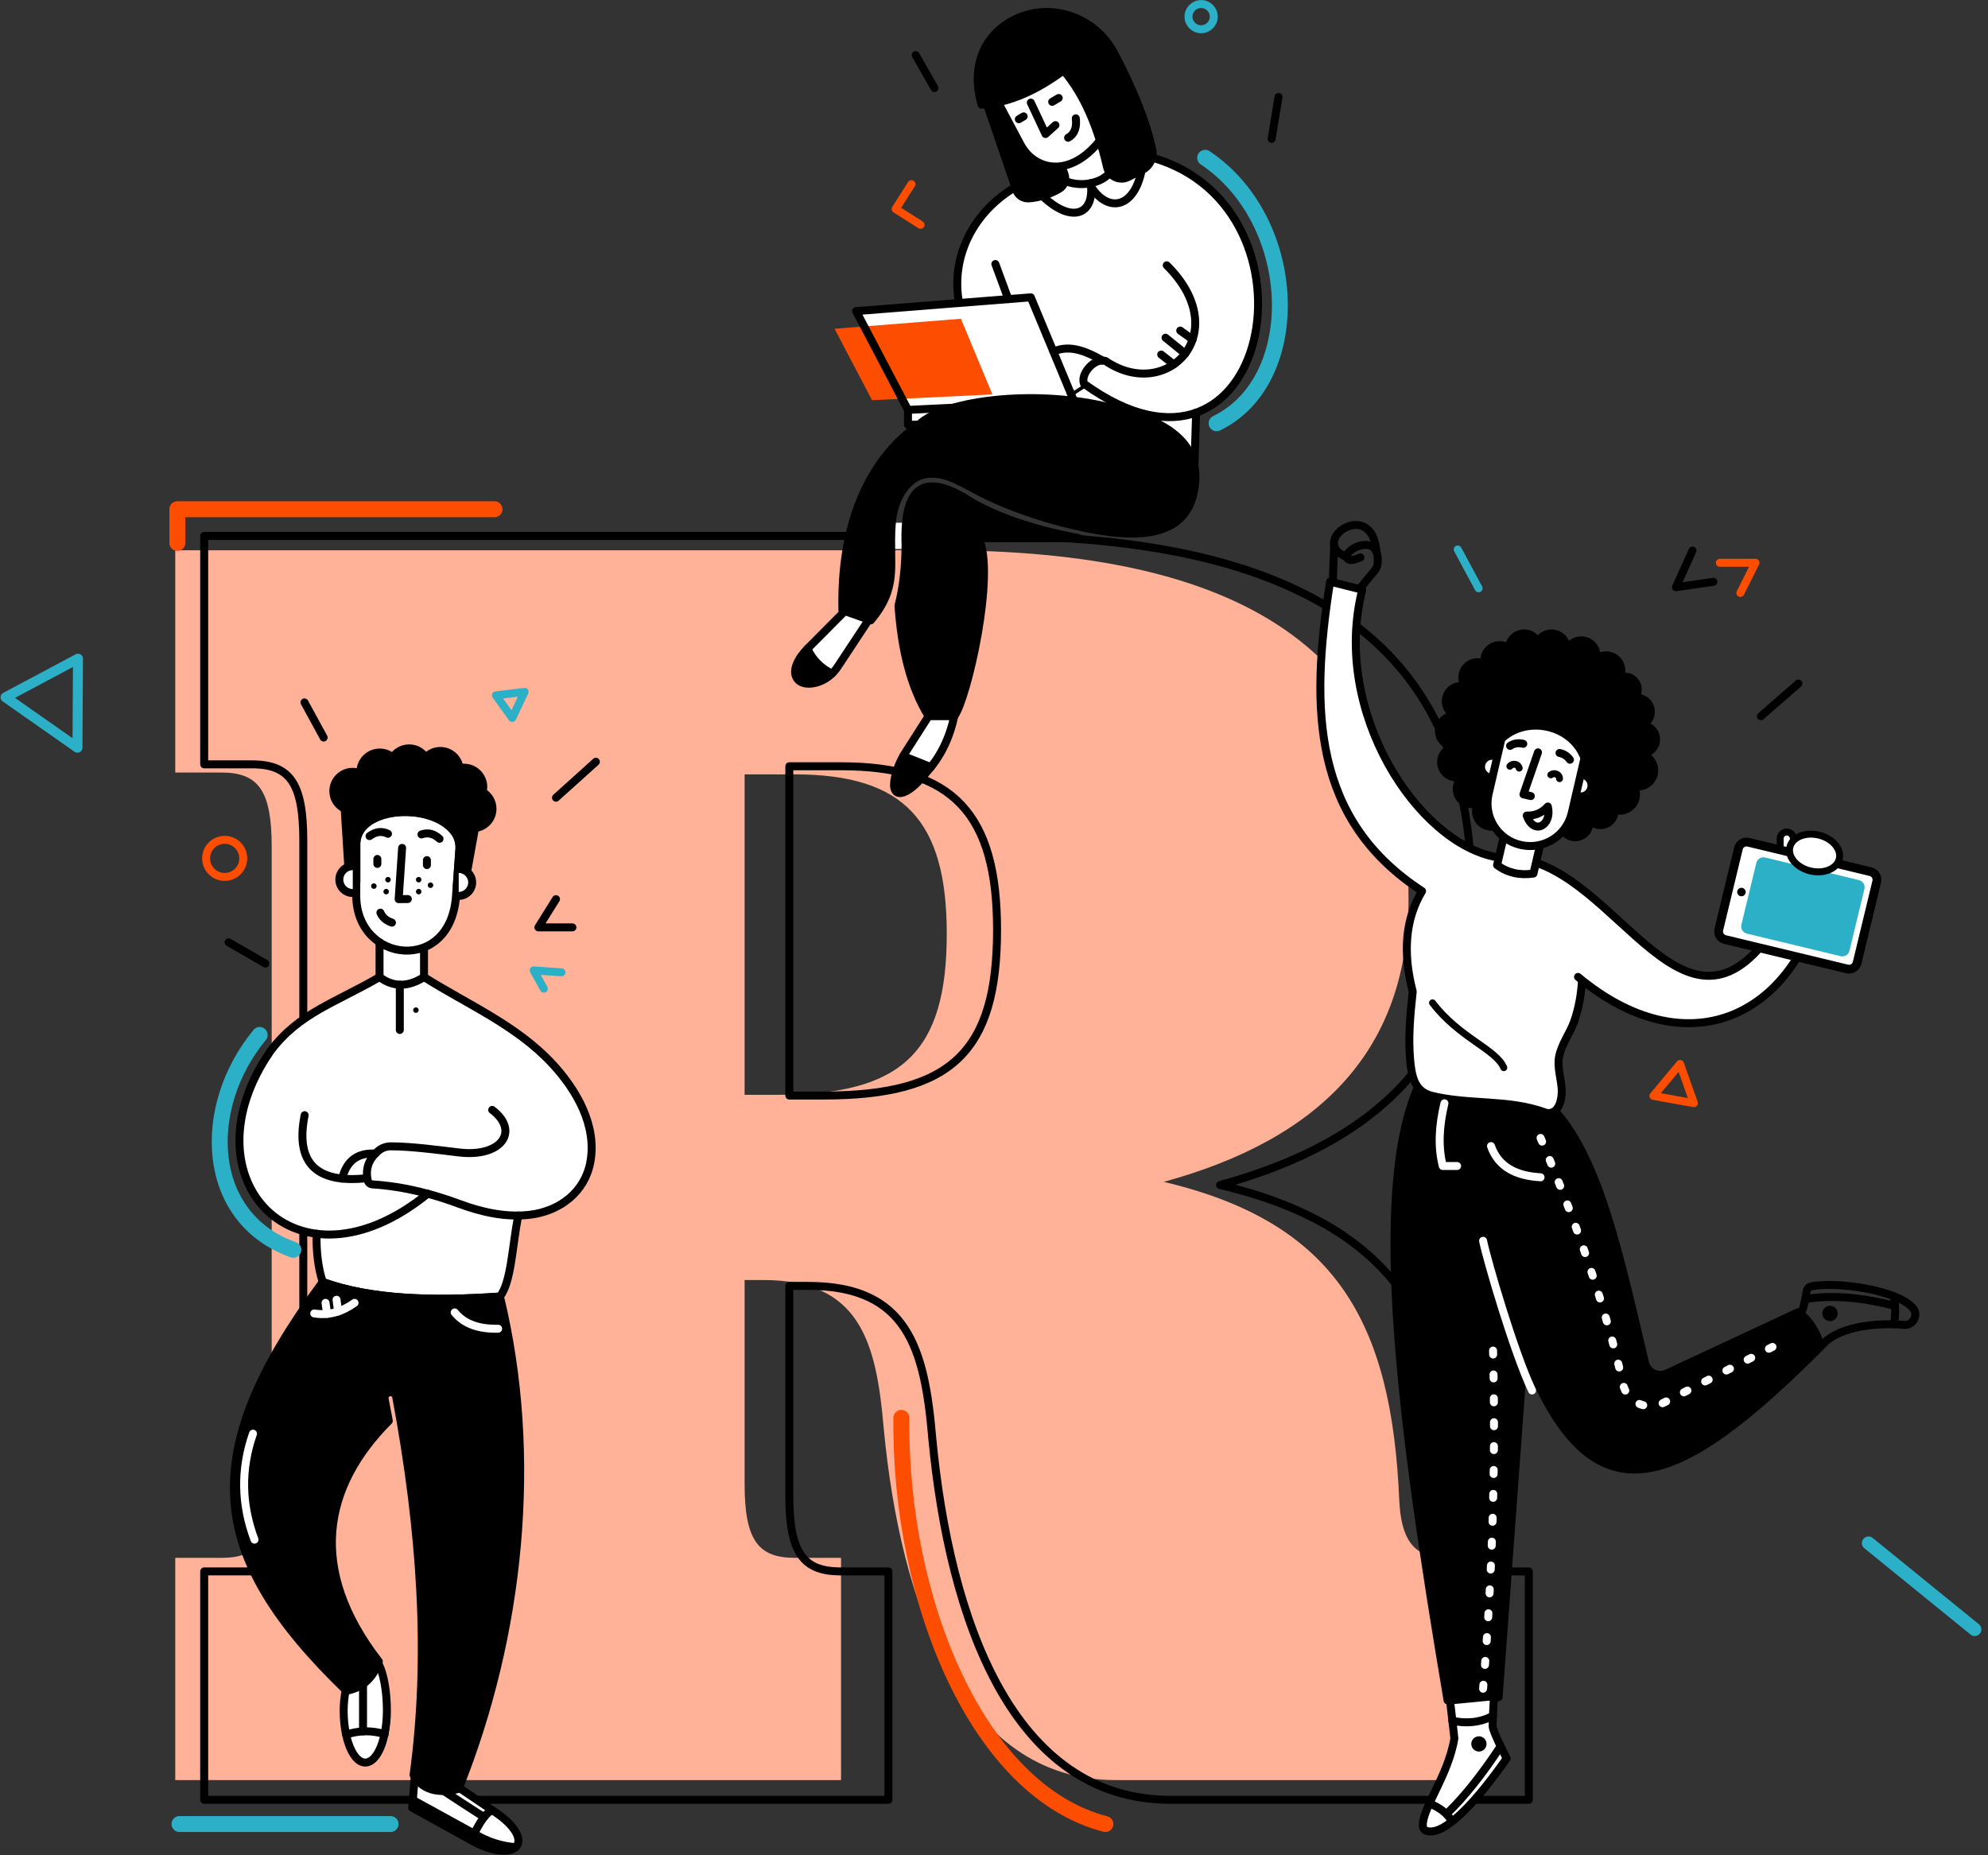 <?xml version="1.0" encoding="UTF-8"?>
<svg width="599px" height="559px" viewBox="0 0 599 559" version="1.1" xmlns="http://www.w3.org/2000/svg" xmlns:xlink="http://www.w3.org/1999/xlink">
    <rect x="0" y="0" width="599" height="559" fill="#333333" stroke="none"/>
    <!-- Generator: Sketch 63.1 (92452) - https://sketch.com -->
    <title>Illustration/welcome</title>
    <desc>Created with Sketch.</desc>
    <defs>
        <path d="M597,520 L563,482" id="path-1"></path>
        <path d="M563,464 L595,490" id="path-3"></path>
        <polygon id="path-5" points="8.014 225 28 207.646 2 201"></polygon>
        <path d="M324.142,34.655 C324.431,37.01 324.03,39.282 321.829,40.511" id="path-7"></path>
    </defs>
    <g id="Landing-Page_02" stroke="none" stroke-width="1" fill="none" fill-rule="evenodd">
        <g id="SP1_LandingPage_web" transform="translate(-679, -96)">
            <g id="Illustration/WelcometoReDI" transform="translate(678, 96)">
                <g id="Illustration/welcome" transform="translate(1, 1)">
                    <g id="Group-180">
                        <path d="M309.214,53.646 C301.982,58.636 297.11,63.005 294.596,66.753 C290.826,72.375 287.774,78.335 288.105,83.848 C288.325,87.523 287.816,89.853 286.576,90.838 L257.957,92.755 L273.617,122.519 L275.235,129.652 L334.697,129.652 L359.342,137.492 L360.401,123.36 C368.364,119.028 373.467,114.179 375.71,108.814 C379.075,100.766 380.341,91.12 379.075,83.848 C377.809,76.575 369.519,59.883 365.714,56.765 C361.909,53.646 350.003,46.547 347.311,46.547 C345.517,46.547 340.217,35.393 331.41,13.084 L308.434,16.9 L299.91,23.609 L309.214,53.646 Z" id="Path-3" fill="#FFFFFF"></path>
                        <path d="M224.355,328.909 L234.414,328.909 C271.853,328.909 285.264,316.072 285.264,280.353 C285.264,246.307 272.412,232.354 239.443,232.354 L224.355,232.354 L224.355,328.909 Z M350.643,355.14 C402.61,367.419 419.374,397.557 421.609,451.137 C422.168,462.299 425.521,468.439 435.579,468.439 L441.167,468.439 L441.167,535.413 L336.114,535.413 C289.734,535.413 271.294,482.391 266.265,429.37 C264.03,403.139 259.001,384.721 229.944,384.721 L224.355,384.721 L224.355,446.114 C224.355,462.857 228.267,468.439 239.443,468.439 L253.413,468.439 L253.413,535.413 L52.806,535.413 L52.806,468.439 L66.777,468.439 C77.952,468.439 81.864,462.857 81.864,446.114 L81.864,254.122 C81.864,237.378 77.952,231.796 66.777,231.796 L52.806,231.796 L52.806,164.822 L283.029,164.822 C372.436,164.822 424.403,193.845 424.403,269.748 C424.403,315.514 397.581,342.304 350.643,355.14 L350.643,355.14 Z" id="Fill-1" fill="#FFB298"></path>
                        <path d="M237.826,329.132 L248.164,329.132 C286.639,329.132 300.422,315.939 300.422,279.229 C300.422,244.24 287.214,229.901 253.331,229.901 L237.826,229.901 L237.826,329.132 Z M367.613,356.09 C421.02,368.709 438.249,399.682 440.546,454.746 C441.12,466.218 444.566,472.528 454.903,472.528 L460.646,472.528 L460.646,541.357 L352.682,541.357 C305.016,541.357 286.065,486.867 280.897,432.376 C278.6,405.418 273.431,386.49 243.569,386.49 L237.826,386.49 L237.826,449.584 C237.826,466.792 241.846,472.528 253.331,472.528 L267.688,472.528 L267.688,541.357 L61.523,541.357 L61.523,472.528 L75.88,472.528 C87.365,472.528 91.385,466.792 91.385,449.584 L91.385,252.271 C91.385,235.064 87.365,229.327 75.88,229.327 L61.523,229.327 L61.523,160.497 L298.126,160.497 C390.01,160.497 443.417,190.323 443.417,268.331 C443.417,315.365 415.852,342.898 367.613,356.09 Z" id="Stroke-3" stroke="#000000" stroke-width="2.4" stroke-linecap="round" stroke-linejoin="round"></path>
                        <mask id="mask-2" fill="white">
                            <use xlink:href="#path-1"></use>
                        </mask>
                        <!-- <use id="Stroke-50" stroke="#DAF0F4" stroke-width="4" stroke-linecap="round" stroke-linejoin="round" xlink:href="#path-1"></use> -->
                        <mask id="mask-4" fill="white">
                            <use xlink:href="#path-3"></use>
                        </mask>
                        <use id="Stroke-66" stroke="#2CB0C7" stroke-width="4" stroke-linecap="round" stroke-linejoin="round" xlink:href="#path-3"></use>
                        <mask id="mask-6" fill="white">
                            <use xlink:href="#path-5"></use>
                        </mask>
                        <use id="Stroke-46-Copy" stroke="#2CB0C7" stroke-width="3" stroke-linecap="round" stroke-linejoin="round" transform="translate(15, 213) rotate(76) translate(-15, -213) " xlink:href="#path-5"></use>
                        <polygon id="Fill-5" fill="#FFFFFF" points="267.017 164.434 274.935 164.434 274.935 156.526 267.017 156.526"></polygon>
                        <path d="M311.618,47.489 C309.845,46.3 308.45,44.629 307.447,42.746 L300.723,30.106 L297.464,30.65 L306.217,56.284 C306.775,57.918 308.387,58.931 310.11,58.779 C313.179,58.51 316.173,57.601 319.079,55.95 C320.673,55.044 321.374,53.113 320.722,51.4 L319.935,49.328 C316.992,49.802 314.135,49.175 311.618,47.489" id="Fill-7" fill="#000000"></path>
                        <path d="M311.618,47.489 C309.845,46.3 308.45,44.629 307.447,42.746 L300.723,30.106 L297.464,30.65 L306.217,56.284 C306.775,57.918 308.387,58.931 310.11,58.779 C313.179,58.51 316.173,57.601 319.079,55.95 C320.673,55.044 321.374,53.113 320.722,51.4 L319.935,49.328 C316.992,49.802 314.135,49.175 311.618,47.489 Z" id="Stroke-8" stroke="#000000" stroke-width="2.4" stroke-linecap="round" stroke-linejoin="round"></path>
                        <polygon id="Fill-9" fill="#FD4D00" points="262.758 119.598 251.454 98.065 289.533 95.057 299.015 117.852"></polygon>
                        <path d="M279.784,214.812 L272.838,225.686 C271.331,228.044 270.214,230.639 269.631,233.374 C268.21,240.043 273.072,239.456 279.093,231.795 C283.513,226.96 286.148,221.209 287.528,214.812" id="Fill-10" fill="#FFFFFF"></path>
                        <path d="M279.784,214.812 L272.838,225.686 C271.331,228.044 270.214,230.639 269.631,233.374 C268.21,240.043 273.072,239.456 279.093,231.795 C283.513,226.96 286.148,221.209 287.528,214.812" id="Stroke-11" stroke="#000000" stroke-width="2.4" stroke-linecap="round" stroke-linejoin="round"></path>
                        <path d="M272.14,226.848 C272.742,227.016 280.49,230.159 280.49,230.159" id="Stroke-13" stroke="#000000" stroke-width="2.4" stroke-linecap="round" stroke-linejoin="round"></path>
                        <path d="M269.631,233.374 C268.21,240.042 273.072,239.455 279.093,231.793 C279.581,231.26 280.043,230.713 280.488,230.158 C280.44,230.138 272.758,227.022 272.142,226.848 C270.988,228.887 270.12,231.08 269.631,233.374" id="Fill-14" fill="#000000"></path>
                        <path d="M254.558,183.153 L243.298,194.478 C236.568,201.463 239.867,206.34 245.932,204.721 C248.605,204.008 250.874,202.239 252.397,199.932 L261.783,185.716" id="Fill-15" fill="#FFFFFF"></path>
                        <path d="M254.558,183.153 L243.298,194.478 C236.568,201.463 239.867,206.34 245.932,204.721 C248.605,204.008 250.874,202.239 252.397,199.932 L261.783,185.716" id="Stroke-16" stroke="#000000" stroke-width="2.4" stroke-linecap="round" stroke-linejoin="round"></path>
                        <path d="M243.297,194.477 C244.797,197.791 247.257,200.298 250.676,202.001" id="Stroke-18" stroke="#000000" stroke-width="2.4" stroke-linecap="round" stroke-linejoin="round"></path>
                        <path d="M243.297,194.477 C236.567,201.463 239.867,206.34 245.932,204.721 C247.73,204.241 249.339,203.275 250.669,201.997 C247.253,200.295 244.796,197.788 243.297,194.477" id="Fill-19" fill="#000000"></path>
                        <path d="M365.714,4.018 C365.714,6.117 364.011,7.818 361.909,7.818 C359.808,7.818 358.104,6.117 358.104,4.018 C358.104,1.918 359.808,0.217 361.909,0.217 C364.011,0.217 365.714,1.918 365.714,4.018 Z" id="Stroke-20" stroke="#2CB0C7" stroke-width="2.4" stroke-linecap="round" stroke-linejoin="round"></path>
                        <path d="M300.723,29.834 L307.447,42.473 C308.45,44.357 309.845,46.028 311.618,47.216 C317.444,51.12 325.09,49.36 331.41,41.357" id="Stroke-21" stroke="#000000" stroke-width="2.4" stroke-linecap="round" stroke-linejoin="round"></path>
                        <path d="M320.451,20.221 C326.825,27.688 330.888,37.726 333.551,49.323 C334.208,52.185 337.373,53.675 339.986,52.33 L344.481,50.017 C346.463,48.998 347.674,46.388 347.214,44.21 C345.294,35.129 341.118,25.279 335.704,15.005 C330.015,4.208 316.783,-0.536 305.807,4.82 C297.598,8.826 292.091,17.707 295.75,30.539 C304.176,29.969 312.389,26.206 320.451,20.221" id="Fill-22" fill="#000000"></path>
                        <path d="M320.451,20.221 C326.825,27.688 330.888,37.726 333.551,49.323 C334.208,52.185 337.373,53.675 339.986,52.33 L344.481,50.017 C346.463,48.998 347.674,46.388 347.214,44.21 C345.294,35.129 341.118,25.279 335.704,15.005 C330.015,4.208 316.783,-0.536 305.807,4.82 C297.598,8.826 292.091,17.707 295.75,30.539 C304.176,29.969 312.389,26.206 320.451,20.221 Z" id="Stroke-23" stroke="#000000" stroke-width="2.4" stroke-linecap="round" stroke-linejoin="round"></path>
                        <line x1="317.025" y1="29.696" x2="318.997" y2="28.521" id="Stroke-24" stroke="#000000" stroke-width="2.4" stroke-linecap="round" stroke-linejoin="round"></line>
                        <line x1="306.983" y1="34.931" x2="308.434" y2="34.067" id="Stroke-25" stroke="#000000" stroke-width="2.4" stroke-linecap="round" stroke-linejoin="round"></line>
                        <mask id="mask-8" fill="white">
                            <use xlink:href="#path-7"></use>
                        </mask>
                        <use id="Stroke-26" stroke="#000000" stroke-width="2.4" stroke-linecap="round" stroke-linejoin="round" xlink:href="#path-7"></use>
                        <polyline id="Stroke-27" stroke="#000000" stroke-width="2.4" stroke-linecap="round" stroke-linejoin="round" points="310.59 29.918 315.028 39.392 318.012 36.71"></polyline>
                        <path d="M320.876,53.503 C325.55,55.49 331.928,54.388 334.697,50.713" id="Stroke-28" stroke="#000000" stroke-width="2.4" stroke-linecap="round" stroke-linejoin="round"></path>
                        <path d="M328.648,54.2 C330.1,64.878 320.965,67.398 310.109,53.646" id="Stroke-29" stroke="#000000" stroke-width="2.4" stroke-linecap="round" stroke-linejoin="round"></path>
                        <path d="M328.648,55.133 C334.854,64.99 345.138,60.75 344.6,41.831" id="Stroke-30" stroke="#000000" stroke-width="2.4" stroke-linecap="round" stroke-linejoin="round"></path>
                        <path d="M347.311,46.547 C400.396,61.792 382.461,155.042 326.621,114.642 C325.476,111.72 329.675,106.765 333.109,107.782 C351.496,120.331 372.158,99.397 351.552,78.943" id="Stroke-31" stroke="#000000" stroke-width="2.4" stroke-linecap="round" stroke-linejoin="round"></path>
                        <path d="M305.912,55.388 C293.778,62.554 286.682,75.513 288.811,89.361" id="Stroke-32" stroke="#000000" stroke-width="2.4" stroke-linecap="round" stroke-linejoin="round"></path>
                        <polygon id="Stroke-33" stroke="#000000" stroke-width="2.4" stroke-linecap="round" stroke-linejoin="round" points="273.581 122.519 257.957 92.755 310.589 88.598 323.696 120.105"></polygon>
                        <path d="M299.91,78.562 C301.428,82.674 302.857,86.547 303.812,89.134" id="Stroke-34" stroke="#000000" stroke-width="2.4" stroke-linecap="round" stroke-linejoin="round"></path>
                        <path d="M332.22,107.65 C326.429,104.345 321.991,102.979 317.385,104.934" id="Stroke-35" stroke="#000000" stroke-width="2.4" stroke-linecap="round" stroke-linejoin="round"></path>
                        <path d="M322.539,117.324 C322.541,117.328 326.621,114.642 326.621,114.642" id="Stroke-36" stroke="#000000" stroke-width="2.4" stroke-linecap="round" stroke-linejoin="round"></path>
                        <line x1="351.183" y1="100.766" x2="357.09" y2="105.558" id="Stroke-37" stroke="#000000" stroke-width="2.4" stroke-linecap="round" stroke-linejoin="round"></line>
                        <line x1="355.614" y1="98.618" x2="359.342" y2="101.291" id="Stroke-38" stroke="#000000" stroke-width="2.4" stroke-linecap="round" stroke-linejoin="round"></line>
                        <line x1="349.88" y1="105.841" x2="353.668" y2="108.814" id="Stroke-39" stroke="#000000" stroke-width="2.4" stroke-linecap="round" stroke-linejoin="round"></line>
                        <path d="M288.005,143.538 C287.821,143.453 287.637,143.37 287.452,143.287 C283.922,141.716 279.659,140.984 276.103,142.891 C273.672,144.195 271.898,146.498 270.715,148.941 C269.36,151.737 268.847,154.516 268.651,157.502 C267.865,169.558 270.859,175.773 262.383,185.929 L253.824,182.892 C253.228,157.118 261.721,137.488 276.889,126.942 C284.011,120.042 308.818,116.562 330.47,120.872 C349.304,124.621 363.181,131.255 359.645,147.56 C356.386,162.581 338.935,161.349 320.339,156.556 C312.571,154.553 304.948,151.92 297.687,148.501 C294.41,146.959 291.293,145.057 288.005,143.538" id="Fill-40" fill="#000000"></path>
                        <path d="M288.005,143.538 C287.821,143.453 287.637,143.37 287.452,143.287 C283.922,141.716 279.659,140.984 276.103,142.891 C273.672,144.195 271.898,146.498 270.715,148.941 C269.36,151.737 268.847,154.516 268.651,157.502 C267.865,169.558 270.859,175.773 262.383,185.929 L253.824,182.892 C253.228,157.118 261.721,137.488 276.889,126.942 C284.011,120.042 308.818,116.562 330.47,120.872 C349.304,124.621 363.181,131.255 359.645,147.56 C356.386,162.581 338.935,161.349 320.339,156.556 C312.571,154.553 304.948,151.92 297.687,148.501 C294.41,146.959 291.293,145.057 288.005,143.538 Z" id="Stroke-41" stroke="#000000" stroke-width="2.4" stroke-linecap="round" stroke-linejoin="round"></path>
                        <path d="M287.528,214.812 C291.501,209.52 300.06,171.56 294.864,161.179 L325.127,161.179 C313.156,158.93 302.215,155.626 293.03,150.493 C280.646,142.401 272.106,142.71 272.855,163.316 C272.799,169.763 272.172,175.885 270.715,181.534 C271.62,194.543 274.308,205.939 279.784,214.812 L287.528,214.812 Z" id="Fill-42" fill="#000000"></path>
                        <path d="M287.528,214.812 C291.501,209.52 300.06,171.56 294.864,161.179 L325.127,161.179 C313.156,158.93 302.215,155.626 293.03,150.493 C280.646,142.401 272.106,142.71 272.855,163.316 C272.799,169.763 272.172,175.885 270.715,181.534 C271.62,194.543 274.308,205.939 279.784,214.812 L287.528,214.812 Z" id="Stroke-43" stroke="#000000" stroke-width="2.4" stroke-linecap="round" stroke-linejoin="round"></path>
                        <polyline id="Stroke-44" stroke="#000000" stroke-width="2.4" stroke-linecap="round" stroke-linejoin="round" points="273.581 122.519 273.581 126.982 276.889 126.982"></polyline>
                        <line x1="360.401" y1="123.36" x2="359.816" y2="142.112" id="Stroke-45" stroke="#000000" stroke-width="2.4" stroke-linecap="round" stroke-linejoin="round"></line>
                        <line x1="275.907" y1="15.602" x2="281.575" y2="25.543" id="Stroke-46" stroke="#000000" stroke-width="2.4" stroke-linecap="round" stroke-linejoin="round"></line>
                        <line x1="385.226" y1="28.199" x2="383.153" y2="40.848" id="Stroke-47" stroke="#000000" stroke-width="2.4" stroke-linecap="round" stroke-linejoin="round"></line>
                        <polyline id="Stroke-50" stroke="#FD4D00" stroke-width="2.4" stroke-linecap="round" stroke-linejoin="round" points="277.374 66.753 269.86 61.984 274.634 54.479"></polyline>
                        <path d="M363.127,46.547 C391.718,65.657 393.295,113.572 366.571,126.548" id="Stroke-51" stroke="#2CB0C7" stroke-width="4.8" stroke-linecap="round" stroke-linejoin="round"></path>
                        <path d="M156.248,365.287 C154.386,375.093 154.138,385.335 150.752,389.694 C130.531,391.099 111.926,390.588 97.347,385.305 C95.892,380.871 95.396,375.972 95.499,370.784 L95.529,370.781 C74.008,368.071 63.285,342.19 81.6,315.74 C90.204,304.219 101.145,301.206 114.468,293.431 L114.468,282.96 L114.474,282.96 C110.414,280.269 107.456,275.479 107.456,268.911 L107.456,253.074 C107.93,241.909 130.53,240.538 137.172,249.94 C138.194,251.386 138.639,253.161 138.513,254.926 L137.516,268.911 C136.93,277.791 132.558,282.879 127.322,284.696 L127.872,284.77 L128.481,293.431 C141.666,301.747 155.69,307.92 166.477,319.516 C173.756,327.341 180.066,338.139 177.976,349.246 C176.28,358.265 168.774,363.919 159.927,365.037 L156.248,365.287 Z" id="Fill-52" fill="#FFFFFF"></path>
                        <path d="M95.389,370.784 C95.286,375.972 95.782,380.871 97.237,385.306 C111.815,390.588 130.421,391.099 150.642,389.694 C154.028,385.335 154.276,375.093 156.138,365.287" id="Stroke-53" stroke="#000000" stroke-width="2.4" stroke-linecap="round" stroke-linejoin="round"></path>
                        <path d="M116.572,514.508 C116.572,517.043 116.321,519.438 115.874,521.555 C114.801,526.645 112.6,530.134 110.061,530.134 C107.478,530.134 105.246,526.525 104.193,521.294 C103.78,519.242 103.549,516.94 103.549,514.508 C103.549,505.877 107.26,497.703 110.856,497.703 C114.453,497.703 116.572,505.877 116.572,514.508" id="Fill-54" fill="#FFFFFF"></path>
                        <path d="M116.572,514.508 C116.572,517.043 116.321,519.438 115.874,521.555 C114.801,526.645 112.6,530.134 110.061,530.134 C107.478,530.134 105.246,526.525 104.193,521.294 C103.78,519.242 103.549,516.94 103.549,514.508 C103.549,505.877 107.26,497.703 110.856,497.703 C114.453,497.703 116.572,505.877 116.572,514.508 Z" id="Stroke-55" stroke="#000000" stroke-width="2.4" stroke-linecap="round" stroke-linejoin="round"></path>
                        <path d="M104.282,521.712 C108.146,520.437 112.01,520.385 115.874,521.555" id="Stroke-56" stroke="#000000" stroke-width="2.4" stroke-linecap="round" stroke-linejoin="round"></path>
                        <line x1="109.383" y1="520.715" x2="109.383" y2="504.825" id="Stroke-57" stroke="#000000" stroke-width="2.4" stroke-linecap="round" stroke-linejoin="round"></line>
                        <polyline id="Stroke-58" stroke="#000000" stroke-width="2.4" stroke-linecap="round" stroke-linejoin="round" points="121.159 254.506 120.117 269.952 122.885 269.914"></polyline>
                        <path d="M111.342,250.949 C113.195,249.578 115.048,249.346 116.902,250.254" id="Stroke-59" stroke="#000000" stroke-width="2.4" stroke-linecap="round" stroke-linejoin="round"></path>
                        <path d="M132.434,251.766 C130.747,250.195 128.931,249.757 126.987,250.45" id="Stroke-60" stroke="#000000" stroke-width="2.4" stroke-linecap="round" stroke-linejoin="round"></path>
                        <line x1="113.701" y1="257.835" x2="113.701" y2="259.328" id="Stroke-61" stroke="#000000" stroke-width="2.4" stroke-linecap="round" stroke-linejoin="round"></line>
                        <line x1="128.634" y1="258.185" x2="128.634" y2="259.679" id="Stroke-62" stroke="#000000" stroke-width="2.4" stroke-linecap="round" stroke-linejoin="round"></line>
                        <path d="M143.128,248.518 C146.082,248.238 148.392,245.755 148.392,242.733 C148.392,240.549 147.186,238.65 145.404,237.656 C145.536,237.172 145.612,236.664 145.612,236.138 C145.612,232.927 143.006,230.324 139.791,230.324 C139.33,230.324 138.884,230.383 138.454,230.484 C138.144,227.565 135.672,225.291 132.667,225.291 C130.904,225.291 129.326,226.078 128.258,227.316 C127.238,225.636 125.395,224.51 123.284,224.51 C121.188,224.51 119.356,225.621 118.33,227.282 C117.297,226.345 115.929,225.769 114.423,225.769 C111.208,225.769 108.602,228.372 108.602,231.582 C108.602,231.754 108.613,231.922 108.628,232.09 C107.903,231.766 107.102,231.582 106.257,231.582 C103.042,231.582 100.435,234.185 100.435,237.396 C100.435,239.747 101.835,241.768 103.846,242.683 L104.913,259.662 L104.913,265.071 L107.386,264.811 L107.386,253.058 C107.859,241.893 130.461,240.522 137.102,249.925 C138.124,251.37 138.569,253.145 138.443,254.91 L137.636,266.225 L139.639,266.616 L140.833,261.258 L143.128,248.518" id="Fill-63" fill="#000000"></path>
                        <path d="M143.128,248.518 C146.082,248.238 148.392,245.755 148.392,242.733 C148.392,240.549 147.186,238.65 145.404,237.656 C145.536,237.172 145.612,236.664 145.612,236.138 C145.612,232.927 143.006,230.324 139.791,230.324 C139.33,230.324 138.884,230.383 138.454,230.484 C138.144,227.565 135.672,225.291 132.667,225.291 C130.904,225.291 129.326,226.078 128.258,227.316 C127.238,225.636 125.395,224.51 123.284,224.51 C121.188,224.51 119.356,225.621 118.33,227.282 C117.297,226.345 115.929,225.769 114.423,225.769 C111.208,225.769 108.602,228.372 108.602,231.582 C108.602,231.754 108.613,231.922 108.628,232.09 C107.903,231.766 107.102,231.582 106.257,231.582 C103.042,231.582 100.435,234.185 100.435,237.396 C100.435,239.747 101.835,241.768 103.846,242.683 L104.913,259.662 L104.913,265.071 L107.386,264.811 L107.386,253.058 C107.859,241.893 130.461,240.522 137.102,249.925 C138.124,251.37 138.569,253.145 138.443,254.91 L137.636,266.225 L139.639,266.616 L140.833,261.258 L143.128,248.518" id="Stroke-64" stroke="#000000" stroke-width="2.4" stroke-linecap="round" stroke-linejoin="round"></path>
                        <path d="M137.405,268.911 L138.403,254.926 C138.529,253.161 138.083,251.386 137.062,249.94 C130.42,240.538 107.819,241.909 107.346,253.075 L107.346,268.911 C107.346,289.303 135.842,292.6 137.405,268.911 Z" id="Stroke-66" stroke="#000000" stroke-width="2.4" stroke-linecap="round" stroke-linejoin="round"></path>
                        <path d="M106.295,268.106 C104.055,268.106 102.24,266.293 102.24,264.055 C102.24,261.818 104.055,260.004 106.295,260.004" id="Fill-67" fill="#FFFFFF"></path>
                        <path d="M106.295,268.106 C104.055,268.106 102.24,266.293 102.24,264.055 C102.24,261.818 104.055,260.004 106.295,260.004" id="Stroke-68" stroke="#000000" stroke-width="2.4" stroke-linecap="round" stroke-linejoin="round"></path>
                        <path d="M138.215,268.969 C140.455,268.969 142.27,267.156 142.27,264.918 C142.27,262.681 140.455,260.867 138.215,260.867" id="Fill-70" fill="#FFFFFF"></path>
                        <path d="M138.215,268.969 C140.455,268.969 142.27,267.156 142.27,264.918 C142.27,262.681 140.455,260.867 138.215,260.867" id="Stroke-71" stroke="#000000" stroke-width="2.4" stroke-linecap="round" stroke-linejoin="round"></path>
                        <path d="M127.761,284.77 L127.761,293.431 C123.187,296.344 118.698,296.664 114.358,293.431 L114.358,282.959" id="Stroke-73" stroke="#000000" stroke-width="2.4" stroke-linecap="round" stroke-linejoin="round"></path>
                        <path d="M114.614,274.012 C115.176,275.403 116.337,276.408 118.098,277.03" id="Stroke-74" stroke="#000000" stroke-width="2.4" stroke-linecap="round" stroke-linejoin="round"></path>
                        <path d="M126.987,264.085 C126.987,264.545 126.614,264.918 126.153,264.918 C125.692,264.918 125.32,264.545 125.32,264.085 C125.32,263.625 125.692,263.252 126.153,263.252 C126.614,263.252 126.987,263.625 126.987,264.085" id="Fill-75" fill="#000000"></path>
                        <path d="M130.544,265.751 C130.544,266.211 130.171,266.584 129.71,266.584 C129.25,266.584 128.877,266.211 128.877,265.751 C128.877,265.291 129.25,264.918 129.71,264.918 C130.171,264.918 130.544,265.291 130.544,265.751" id="Fill-76" fill="#000000"></path>
                        <path d="M126.987,267.685 C126.987,268.145 126.614,268.518 126.153,268.518 C125.692,268.518 125.32,268.145 125.32,267.685 C125.32,267.225 125.692,266.852 126.153,266.852 C126.614,266.852 126.987,267.225 126.987,267.685" id="Fill-77" fill="#000000"></path>
                        <path d="M117.19,267.685 C117.19,268.145 116.817,268.518 116.356,268.518 C115.895,268.518 115.522,268.145 115.522,267.685 C115.522,267.225 115.895,266.852 116.356,266.852 C116.817,266.852 117.19,267.225 117.19,267.685" id="Fill-78" fill="#000000"></path>
                        <path d="M117.736,264.085 C117.736,264.545 117.363,264.918 116.902,264.918 C116.441,264.918 116.068,264.545 116.068,264.085 C116.068,263.625 116.441,263.252 116.902,263.252 C117.363,263.252 117.736,263.625 117.736,264.085" id="Fill-79" fill="#000000"></path>
                        <path d="M113.48,266.019 C113.48,266.479 113.107,266.852 112.646,266.852 C112.186,266.852 111.812,266.479 111.812,266.019 C111.812,265.559 112.186,265.186 112.646,265.186 C113.107,265.186 113.48,265.559 113.48,266.019" id="Fill-80" fill="#000000"></path>
                        <line x1="120.466" y1="295.73" x2="120.466" y2="309.375" id="Stroke-81" stroke="#000000" stroke-width="2.4" stroke-linecap="round" stroke-linejoin="round"></line>
                        <path d="M126.153,303.385 C126.153,303.846 125.78,304.219 125.319,304.219 C124.859,304.219 124.485,303.846 124.485,303.385 C124.485,302.925 124.859,302.552 125.319,302.552 C125.78,302.552 126.153,302.925 126.153,303.385" id="Fill-82" fill="#000000"></path>
                        <path d="M114.358,293.431 C101.034,301.206 90.094,304.218 81.49,315.741 C55.041,353.934 89.138,390.96 128.877,358.708" id="Stroke-83" stroke="#000000" stroke-width="2.4" stroke-linecap="round" stroke-linejoin="round"></path>
                        <path d="M127.761,293.431 C140.948,301.747 155.579,307.92 166.366,319.515 C173.646,327.342 179.955,338.139 177.866,349.246 C176.17,358.265 168.664,363.919 159.817,365.037 C152.581,365.951 145.18,364.299 138.424,361.785 C131.049,359.041 122.15,356.539 112.213,355.905 C111.549,355.863 110.971,355.405 110.822,354.757 C109.997,351.161 111.142,348.177 114.062,345.745 C115.113,344.869 116.459,344.428 117.828,344.433 C124.249,344.451 132.614,345.612 138.424,346.295 C151.064,347.78 156.694,339.823 148.303,333.458" id="Stroke-84" stroke="#000000" stroke-width="2.4" stroke-linecap="round" stroke-linejoin="round"></path>
                        <path d="M91.794,335.049 C88.937,349.372 95.192,355.702 110.561,354.04" id="Stroke-85" stroke="#000000" stroke-width="2.4" stroke-linecap="round" stroke-linejoin="round"></path>
                        <path d="M103.109,354.155 C104.386,348.835 107.722,346.321 113.12,346.612" id="Stroke-86" stroke="#000000" stroke-width="2.4" stroke-linecap="round" stroke-linejoin="round"></path>
                        <path d="M124.962,534.425 L124.211,543.739 L142.563,553.868 C144.233,554.814 145.999,555.591 147.852,556.098 C157.441,558.72 159.739,552.376 149.606,545.353 L138.314,537.736 L124.962,534.425 Z" id="Fill-87" fill="#FFFFFF"></path>
                        <path d="M124.962,534.425 L124.211,543.739 L142.563,553.868 C144.233,554.814 145.999,555.591 147.852,556.098 C157.441,558.72 159.739,552.376 149.606,545.353 L138.314,537.736 L124.962,534.425 Z" id="Stroke-88" stroke="#000000" stroke-width="2.4" stroke-linecap="round" stroke-linejoin="round"></path>
                        <path d="M141.928,553.508 C144.88,547.147 146.784,545.09 148.331,544.493" id="Fill-89" fill="#FFFFFF"></path>
                        <path d="M141.928,553.508 C144.88,547.147 146.784,545.09 148.331,544.493" id="Stroke-90" stroke="#000000" stroke-width="2.4" stroke-linecap="round" stroke-linejoin="round"></path>
                        <g id="Group-94" transform="translate(132.028, 537.839)">
                            <path d="M13.859,8.707 C13.012,8.313 0.571,0.135 0.571,0.135" id="Fill-92" fill="#FFFFFF"></path>
                            <path d="M13.859,8.707 C13.012,8.313 0.571,0.135 0.571,0.135" id="Stroke-93" stroke="#000000" stroke-width="2.4" stroke-linecap="round" stroke-linejoin="round"></path>
                        </g>
                        <path d="M124.927,541.691 L142.869,551.554 C146.985,554.055 151.159,555.313 155.376,555.624" id="Stroke-95" stroke="#000000" stroke-width="2.4" stroke-linecap="round" stroke-linejoin="round"></path>
                        <path d="M150.642,389.694 C130.421,391.099 111.815,390.588 97.237,385.306 C58.823,437.268 62.274,467.83 104.376,508.503 C109.076,507.632 112.416,504.808 114.143,499.669 C92.486,471.699 97.454,446.904 117.143,427.16 L115.902,420.616 C115.722,419.67 116.335,418.755 117.28,418.559 C118.25,418.357 119.201,418.995 119.383,419.968 C126.907,460.255 129.473,498.092 124.609,533.866 C127.163,538.218 131.703,539.666 138.177,538.081 C156.704,491.76 162.322,438.02 150.642,389.694" id="Fill-96" fill="#000000"></path>
                        <path d="M150.642,389.694 C130.421,391.099 111.815,390.588 97.237,385.306 C58.823,437.268 62.274,467.83 104.376,508.503 C109.076,507.632 112.416,504.808 114.143,499.669 C92.486,471.699 97.454,446.904 117.143,427.16 L115.902,420.616 C115.722,419.67 116.335,418.755 117.28,418.559 C118.25,418.357 119.201,418.995 119.383,419.968 C126.907,460.255 129.473,498.092 124.609,533.866 C127.163,538.218 131.703,539.666 138.177,538.081 C156.704,491.76 162.322,438.02 150.642,389.694 Z" id="Stroke-97" stroke="#000000" stroke-width="2.4" stroke-linecap="round" stroke-linejoin="round"></path>
                        <path d="M94.682,394.794 C98.958,395.498 102.997,394.341 106.833,391.603" id="Stroke-98" stroke="#FFFFFF" stroke-width="2.4" stroke-linecap="round" stroke-linejoin="round"></path>
                        <path d="M137.004,394.48 C139.955,398.123 144.49,399.522 150.099,399.398" id="Stroke-99" stroke="#FFFFFF" stroke-width="2.4" stroke-linecap="round" stroke-linejoin="round"></path>
                        <line x1="101.401" y1="390.659" x2="101.869" y2="394.201" id="Stroke-100" stroke="#FFFFFF" stroke-width="2.4" stroke-linecap="round" stroke-linejoin="round"></line>
                        <line x1="98.088" y1="391.603" x2="98.56" y2="394.923" id="Stroke-101" stroke="#FFFFFF" stroke-width="2.4" stroke-linecap="round" stroke-linejoin="round"></line>
                        <path d="M76.227,431.016 C72.521,441.665 72.673,452.314 76.684,462.963" id="Stroke-102" stroke="#FFFFFF" stroke-width="2.4" stroke-linecap="round" stroke-linejoin="round"></path>
                        <path d="M73.292,257.665 C73.292,260.75 70.787,263.252 67.697,263.252 C64.608,263.252 62.103,260.75 62.103,257.665 C62.103,254.579 64.608,252.077 67.697,252.077 C70.787,252.077 73.292,254.579 73.292,257.665 Z" id="Stroke-103" stroke="#FD4D00" stroke-width="2.4" stroke-linecap="round" stroke-linejoin="round"></path>
                        <polygon id="Stroke-104" stroke="#2BB0C7" stroke-width="2.4" stroke-linecap="round" stroke-linejoin="round" points="149.42 208.528 158.065 207.492 154.33 215.347"></polygon>
                        <line x1="91.741" y1="210.656" x2="97.516" y2="221.251" id="Stroke-105" stroke="#000000" stroke-width="2.4" stroke-linecap="round" stroke-linejoin="round"></line>
                        <line x1="167.524" y1="239.379" x2="179.545" y2="228.549" id="Stroke-106" stroke="#000000" stroke-width="2.4" stroke-linecap="round" stroke-linejoin="round"></line>
                        <line x1="68.876" y1="282.959" x2="79.955" y2="289.348" id="Stroke-107" stroke="#000000" stroke-width="2.4" stroke-linecap="round" stroke-linejoin="round"></line>
                        <polyline id="Stroke-108" stroke="#000000" stroke-width="2.4" stroke-linecap="round" stroke-linejoin="round" points="167.524 269.952 162.22 278.453 172.474 278.453"></polyline>
                        <polyline id="Stroke-109" stroke="#2CB0C7" stroke-width="2.4" stroke-linecap="round" stroke-linejoin="round" points="163.87 296.943 160.806 291.41 169.174 291.998"></polyline>
                        <path d="M78.247,310.873 C60.292,332.579 61.399,366.024 88.389,375.617" id="Stroke-115" stroke="#2CB0C7" stroke-width="4.8" stroke-linecap="round" stroke-linejoin="round"></path>
                        <polyline id="Stroke-116" stroke="#FD4D00" stroke-width="2.4" stroke-linecap="round" stroke-linejoin="round" points="518.207 168.583 528.943 168.583 524.388 177.682"></polyline>
                        <polyline id="Stroke-117" stroke="#000000" stroke-width="2.4" stroke-linecap="round" stroke-linejoin="round" points="509.965 164.9 504.977 175.949 516.255 174.324"></polyline>
                        <g id="Group-120" transform="translate(439.08, 164.222)">
                            <line x1="0.144" y1="0.353" x2="6.434" y2="12.051" id="Fill-118" fill="#FFFFFF"></line>
                            <line x1="0.144" y1="0.353" x2="6.434" y2="12.051" id="Stroke-119" stroke="#2CB0C7" stroke-width="2.4" stroke-linecap="round" stroke-linejoin="round"></line>
                        </g>
                        <line x1="530.57" y1="214.834" x2="541.872" y2="204.977" id="Stroke-121" stroke="#000000" stroke-width="2.4" stroke-linecap="round" stroke-linejoin="round"></line>
                        <polygon id="Stroke-122" stroke="#FD4D00" stroke-width="2.4" stroke-linecap="round" stroke-linejoin="round" points="498.188 329.239 506.212 319.615 510.384 331.425"></polygon>
                        <line x1="54.082" y1="548.658" x2="117.681" y2="548.658" id="Stroke-126" stroke="#2CB0C7" stroke-width="4.8" stroke-linecap="round" stroke-linejoin="round"></line>
                        <path d="M271.587,426.258 C271.039,481.853 294.839,538.81 333.068,548.658" id="Stroke-127" stroke="#FD4D00" stroke-width="4.8" stroke-linecap="round" stroke-linejoin="round"></path>
                        <polyline id="Stroke-128" stroke="#FD4D00" stroke-width="4.8" stroke-linecap="round" stroke-linejoin="round" points="53.437 162.608 53.437 152.451 149.002 152.451"></polyline>
                        <g id="Group-131" transform="translate(419.585, 326.082)">
                            <path d="M39.614,79.971 C59.996,133.802 86.124,121.505 129.033,78.693 C127.737,74.141 125.495,70.665 122.282,68.298 L82.682,86.773 C79.963,88.042 76.76,86.492 76.07,83.575 C68.504,51.62 62.422,22.612 48.914,7.677 L7.65,0.514 C-6.448,32.692 2.646,102.855 16.582,185.319 L31.954,184.354 L39.614,79.971" id="Fill-129" fill="#000000"></path>
                            <path d="M39.614,79.971 C59.996,133.802 86.124,121.505 129.033,78.693 C127.737,74.141 125.495,70.665 122.282,68.298 L82.682,86.773 C79.963,88.042 76.76,86.492 76.07,83.575 C68.504,51.62 62.422,22.612 48.914,7.677 L7.65,0.514 C-6.448,32.692 2.646,102.855 16.582,185.319 L31.954,184.354 L39.614,79.971" id="Stroke-130" stroke="#000000" stroke-width="2.4" stroke-linecap="round" stroke-linejoin="round"></path>
                        </g>
                        <path d="M461.626,418.017 C456.165,406.586 447.947,378.364 446.865,372.901" id="Stroke-132" stroke="#FFFFFF" stroke-width="2.4" stroke-linecap="round" stroke-linejoin="round"></path>
                        <path d="M464.183,341.908 C475.296,368.143 483.957,393.302 489.278,416.999 C490.906,421.868 496.495,424.144 501.067,421.8 L539.032,402.333" id="Stroke-133" stroke="#FFFFFF" stroke-width="2.4" stroke-linecap="round" stroke-linejoin="round" stroke-dasharray="1.2,6"></path>
                        <path d="M446.865,507.881 C449.787,472.779 450.761,437.677 449.787,402.576" id="Stroke-134" stroke="#FFFFFF" stroke-width="2.4" stroke-linecap="round" stroke-linejoin="round" stroke-dasharray="1.2,6"></path>
                        <path d="M549.221,404.141 C554.28,398.341 566.867,397.571 573.623,398.245 C576.37,398.52 578.177,395.296 576.395,393.189 C571.834,387.801 553.729,385.104 545.777,386.621 C545.051,386.76 544.491,387.335 544.384,388.065 C544.044,390.359 543.14,394.489 542.657,394.406" id="Stroke-135" stroke="#000000" stroke-width="2.4" stroke-linecap="round" stroke-linejoin="round"></path>
                        <path d="M570.655,389.617 C571.128,392.586 571.187,395.42 570.655,398.062" id="Stroke-136" stroke="#000000" stroke-width="2.4" stroke-linecap="round" stroke-linejoin="round"></path>
                        <path d="M543.95,390.466 C552.348,389.09 561.273,390.032 570.844,392.473" id="Stroke-137" stroke="#000000" stroke-width="2.4" stroke-linecap="round" stroke-linejoin="round"></path>
                        <path d="M553.723,394.79 C553.723,396.071 552.684,397.108 551.403,397.108 C550.121,397.108 549.082,396.071 549.082,394.79 C549.082,393.51 550.121,392.472 551.403,392.472 C552.684,392.472 553.723,393.51 553.723,394.79" id="Fill-138" fill="#000000"></path>
                        <path d="M436.903,511.401 L438.217,522.825 C436.36,534.227 428.245,544.276 428.73,549.394 C428.79,550.019 429.223,550.548 429.824,550.732 C435.518,552.475 445.8,540.589 453.965,528.884 C453.965,528.884 449.823,520.887 449.743,519.217 C449.678,517.847 450.152,510.138 450.152,510.138 L436.903,511.401 Z" id="Fill-139" fill="#FFFFFF"></path>
                        <path d="M436.903,511.401 L438.217,522.825 C436.36,534.227 428.245,544.276 428.73,549.394 C428.79,550.019 429.223,550.548 429.824,550.732 C435.518,552.475 445.8,540.589 453.965,528.884 C453.965,528.884 449.823,520.887 449.743,519.217 C449.678,517.847 450.152,510.138 450.152,510.138 L436.903,511.401 Z" id="Stroke-140" stroke="#000000" stroke-width="2.4" stroke-linecap="round" stroke-linejoin="round"></path>
                        <path d="M437.605,517.5 C441.498,518.461 445.999,518.142 449.868,516.033" id="Stroke-141" stroke="#000000" stroke-width="2.4" stroke-linecap="round" stroke-linejoin="round"></path>
                        <path d="M447.91,524.518 C447.91,525.787 446.881,526.816 445.611,526.816 C444.34,526.816 443.309,525.787 443.309,524.518 C443.309,523.249 444.34,522.22 445.611,522.22 C446.881,522.22 447.91,523.249 447.91,524.518" id="Fill-142" fill="#000000"></path>
                        <path d="M430.704,542.451 C433.712,543.707 435.873,545.199 437.406,547.707" id="Stroke-143" stroke="#000000" stroke-width="2.4" stroke-linecap="round" stroke-linejoin="round"></path>
                        <path d="M452.151,525.236 C446.902,533.2 441.591,540.073 435.897,545.589" id="Stroke-144" stroke="#000000" stroke-width="2.4" stroke-linecap="round" stroke-linejoin="round"></path>
                        <g id="Group-147" transform="translate(397.652, 173.958)">
                            <path d="M79.019,120.399 C78.794,124.569 78.047,128.887 76.656,132.835 C75.373,136.476 72.849,139.623 72.117,143.468 C71.499,146.707 72.736,150.098 72.908,153.332 C73.047,155.948 72.241,160.606 68.723,160.46 C68.411,160.447 68.112,160.34 67.819,160.234 C56.708,156.196 44.994,158.047 33.681,155.222 C28.53,153.935 27.687,149.276 27.253,144.592 C26.616,137.705 27.264,130.675 28.014,123.824 C25.031,112.326 25.676,102.137 30.829,93.572 C-1.899,72.191 -3.069,39.404 3.119,0.3 L12.809,2.753 C3.437,39.523 29.578,79.256 53.428,83.372 L65.155,84.994 C94.72,95.011 114.843,151.36 143.69,93.024 C144.685,92.882 151.933,93.166 151.933,93.166 C142.98,132.199 110.295,146.534 77.826,119.424" id="Fill-145" fill="#FFFFFF"></path>
                            <path d="M79.019,120.399 C78.794,124.569 78.047,128.887 76.656,132.835 C75.373,136.476 72.849,139.623 72.117,143.468 C71.499,146.707 72.736,150.098 72.908,153.332 C73.047,155.948 72.241,160.606 68.723,160.46 C68.411,160.447 68.112,160.34 67.819,160.234 C56.708,156.196 44.994,158.047 33.681,155.222 C28.53,153.935 27.687,149.276 27.253,144.592 C26.616,137.705 27.264,130.675 28.014,123.824 C25.031,112.326 25.676,102.137 30.829,93.572 C-1.899,72.191 -3.069,39.404 3.119,0.3 L12.809,2.753 C3.437,39.523 29.578,79.256 53.428,83.372 L65.155,84.994 C94.72,95.011 114.843,151.36 143.69,93.024 C144.685,92.882 151.933,93.166 151.933,93.166 C142.98,132.199 110.295,146.534 77.826,119.424" id="Stroke-146" stroke="#000000" stroke-width="2.4" stroke-linecap="round" stroke-linejoin="round"></path>
                        </g>
                        <path d="M462.045,262.235 C457.883,262.854 454.228,262.007 451.08,259.692 L453.219,250.491 L464.183,253.032 L462.045,262.235 Z" id="Fill-148" fill="#FFFFFF"></path>
                        <path d="M462.045,262.235 C457.883,262.854 454.228,262.007 451.08,259.692 L453.219,250.491 L464.183,253.032 L462.045,262.235 Z" id="Stroke-149" stroke="#000000" stroke-width="2.4" stroke-linecap="round" stroke-linejoin="round"></path>
                        <path d="M498.308,232.243 C498.92,229.609 497.279,226.978 494.641,226.367 C494.309,226.29 493.975,226.249 493.647,226.241 C493.663,226.14 493.677,226.039 493.693,225.937 C493.719,225.944 493.744,225.954 493.771,225.96 C496.059,226.49 498.345,225.068 498.877,222.782 C499.408,220.496 497.983,218.212 495.695,217.682 C495.228,217.574 494.764,217.55 494.312,217.595 C495.757,217.188 496.942,216.029 497.305,214.467 C497.836,212.18 496.412,209.897 494.123,209.367 C493.573,209.239 493.022,209.227 492.497,209.31 C492.907,208.845 493.212,208.275 493.362,207.628 C493.846,205.545 492.548,203.464 490.462,202.98 C489.594,202.779 488.73,202.889 487.978,203.233 C488.163,202.886 488.311,202.513 488.403,202.112 C488.978,199.64 487.438,197.172 484.964,196.597 C483.47,196.252 481.98,196.678 480.905,197.612 C480.907,197.604 480.91,197.597 480.912,197.589 C481.486,195.118 479.945,192.649 477.471,192.075 C475.458,191.608 473.447,192.539 472.458,194.233 C472.391,194.218 472.326,194.198 472.259,194.182 C472.193,194.167 472.125,194.156 472.059,194.141 C471.918,192.185 470.524,190.464 468.51,189.998 C466.398,189.508 464.292,190.56 463.363,192.415 C462.771,191.231 461.676,190.309 460.285,189.987 C457.81,189.414 455.338,190.952 454.764,193.424 C454.691,193.738 454.653,194.052 454.646,194.363 C454.14,193.973 453.546,193.68 452.883,193.526 C450.409,192.953 447.936,194.491 447.362,196.963 C447.195,197.684 447.212,198.405 447.375,199.079 C447.031,198.897 446.661,198.751 446.263,198.659 C443.789,198.085 441.318,199.624 440.743,202.096 C440.42,203.483 440.765,204.869 441.566,205.92 C441.469,205.891 441.373,205.86 441.273,205.836 C438.797,205.262 436.326,206.801 435.751,209.272 C435.222,211.55 436.491,213.822 438.63,214.614 C438.623,214.641 438.616,214.667 438.61,214.694 C436.34,214.465 434.2,215.946 433.671,218.223 C433.097,220.695 434.637,223.163 437.112,223.737 C437.353,223.793 437.595,223.823 437.835,223.84 C437.844,223.951 437.857,224.062 437.868,224.173 C436.173,224.531 434.752,225.83 434.335,227.626 C433.76,230.098 435.3,232.566 437.775,233.14 C438.608,233.333 439.439,233.282 440.199,233.042 C440.255,233.166 440.315,233.288 440.373,233.411 C439.737,234.011 439.263,234.796 439.05,235.711 C438.476,238.183 440.016,240.651 442.491,241.225 C443.532,241.466 444.571,241.33 445.47,240.911 C445.486,240.928 445.502,240.943 445.518,240.96 C445.216,241.41 444.985,241.918 444.855,242.476 C444.28,244.948 445.821,247.417 448.295,247.99 C449.526,248.276 450.755,248.038 451.751,247.425 C451.688,249.566 453.139,251.526 455.309,252.03 C457.579,252.556 459.842,251.302 460.645,249.183 C460.967,249.245 461.288,249.297 461.61,249.347 C461.999,250.803 463.159,252.002 464.731,252.366 C466.93,252.876 469.122,251.564 469.735,249.42 C470.157,249.362 470.577,249.296 470.994,249.218 C471.561,250.174 472.499,250.908 473.668,251.179 C475.937,251.705 478.204,250.294 478.731,248.028 C478.847,247.527 478.864,247.027 478.802,246.545 C478.927,246.48 479.052,246.414 479.176,246.348 C479.725,246.927 480.445,247.359 481.281,247.553 C483.55,248.079 485.817,246.668 486.344,244.401 C486.45,243.944 486.474,243.488 486.432,243.046 C486.593,243.101 486.757,243.149 486.926,243.189 C489.564,243.8 492.198,242.16 492.81,239.526 C493.116,238.214 492.86,236.904 492.202,235.842 C492.277,235.863 492.349,235.888 492.424,235.906 C495.062,236.517 497.695,234.877 498.308,232.243" id="Fill-150" fill="#000000"></path>
                        <path d="M498.308,232.243 C498.92,229.609 497.279,226.978 494.641,226.367 C494.309,226.29 493.975,226.249 493.647,226.241 C493.663,226.14 493.677,226.039 493.693,225.937 C493.719,225.944 493.744,225.954 493.771,225.96 C496.059,226.49 498.345,225.068 498.877,222.782 C499.408,220.496 497.983,218.212 495.695,217.682 C495.228,217.574 494.764,217.55 494.312,217.595 C495.757,217.188 496.942,216.029 497.305,214.467 C497.836,212.18 496.412,209.897 494.123,209.367 C493.573,209.239 493.022,209.227 492.497,209.31 C492.907,208.845 493.212,208.275 493.362,207.628 C493.846,205.545 492.548,203.464 490.462,202.98 C489.594,202.779 488.73,202.889 487.978,203.233 C488.163,202.886 488.311,202.513 488.403,202.112 C488.978,199.64 487.438,197.172 484.964,196.597 C483.47,196.252 481.98,196.678 480.905,197.612 C480.907,197.604 480.91,197.597 480.912,197.589 C481.486,195.118 479.945,192.649 477.471,192.075 C475.458,191.608 473.447,192.539 472.458,194.233 C472.391,194.218 472.326,194.198 472.259,194.182 C472.193,194.167 472.125,194.156 472.059,194.141 C471.918,192.185 470.524,190.464 468.51,189.998 C466.398,189.508 464.292,190.56 463.363,192.415 C462.771,191.231 461.676,190.309 460.285,189.987 C457.81,189.414 455.338,190.952 454.764,193.424 C454.691,193.738 454.653,194.052 454.646,194.363 C454.14,193.973 453.546,193.68 452.883,193.526 C450.409,192.953 447.936,194.491 447.362,196.963 C447.195,197.684 447.212,198.405 447.375,199.079 C447.031,198.897 446.661,198.751 446.263,198.659 C443.789,198.085 441.318,199.624 440.743,202.096 C440.42,203.483 440.765,204.869 441.566,205.92 C441.469,205.891 441.373,205.86 441.273,205.836 C438.797,205.262 436.326,206.801 435.751,209.272 C435.222,211.55 436.491,213.822 438.63,214.614 C438.623,214.641 438.616,214.667 438.61,214.694 C436.34,214.465 434.2,215.946 433.671,218.223 C433.097,220.695 434.637,223.163 437.112,223.737 C437.353,223.793 437.595,223.823 437.835,223.84 C437.844,223.951 437.857,224.062 437.868,224.173 C436.173,224.531 434.752,225.83 434.335,227.626 C433.76,230.098 435.3,232.566 437.775,233.14 C438.608,233.333 439.439,233.282 440.199,233.042 C440.255,233.166 440.315,233.288 440.373,233.411 C439.737,234.011 439.263,234.796 439.05,235.711 C438.476,238.183 440.016,240.651 442.491,241.225 C443.532,241.466 444.571,241.33 445.47,240.911 C445.486,240.928 445.502,240.943 445.518,240.96 C445.216,241.41 444.985,241.918 444.855,242.476 C444.28,244.948 445.821,247.417 448.295,247.99 C449.526,248.276 450.755,248.038 451.751,247.425 C451.688,249.566 453.139,251.526 455.309,252.03 C457.579,252.556 459.842,251.302 460.645,249.183 C460.967,249.245 461.288,249.297 461.61,249.347 C461.999,250.803 463.159,252.002 464.731,252.366 C466.93,252.876 469.122,251.564 469.735,249.42 C470.157,249.362 470.577,249.296 470.994,249.218 C471.561,250.174 472.499,250.908 473.668,251.179 C475.937,251.705 478.204,250.294 478.731,248.028 C478.847,247.527 478.864,247.027 478.802,246.545 C478.927,246.48 479.052,246.414 479.176,246.348 C479.725,246.927 480.445,247.359 481.281,247.553 C483.55,248.079 485.817,246.668 486.344,244.401 C486.45,243.944 486.474,243.488 486.432,243.046 C486.593,243.101 486.757,243.149 486.926,243.189 C489.564,243.8 492.198,242.16 492.81,239.526 C493.116,238.214 492.86,236.904 492.202,235.842 C492.277,235.863 492.349,235.888 492.424,235.906 C495.062,236.517 497.695,234.877 498.308,232.243 Z" id="Stroke-151" stroke="#000000" stroke-width="2.4" stroke-linecap="round" stroke-linejoin="round"></path>
                        <g id="Group-154" transform="translate(445.782, 226.289)">
                            <path d="M3.026,6.987 C1.243,6.574 0.134,4.795 0.548,3.016 C0.961,1.235 2.741,0.127 4.524,0.54" id="Fill-152" fill="#FFFFFF"></path>
                            <path d="M3.026,6.987 C1.243,6.574 0.134,4.795 0.548,3.016 C0.961,1.235 2.741,0.127 4.524,0.54" id="Stroke-153" stroke="#000000" stroke-width="2.4" stroke-linecap="round" stroke-linejoin="round"></path>
                        </g>
                        <g id="Group-157" transform="translate(475.025, 232.374)">
                            <path d="M1.953,0.108 C3.735,0.521 4.844,2.3 4.43,4.08 C4.017,5.86 2.237,6.968 0.454,6.555" id="Fill-155" fill="#FFFFFF"></path>
                            <path d="M1.953,0.108 C3.735,0.521 4.844,2.3 4.43,4.08 C4.017,5.86 2.237,6.968 0.454,6.555" id="Stroke-156" stroke="#000000" stroke-width="2.4" stroke-linecap="round" stroke-linejoin="round"></path>
                        </g>
                        <path d="M458.146,253.616 L458.146,253.616 C451.232,252.013 446.929,245.116 448.534,238.211 L452.381,221.658 C459.952,214.472 473.671,217.313 477.416,227.463 L473.569,244.015 C471.964,250.921 465.059,255.219 458.146,253.616" id="Fill-158" fill="#FFFFFF"></path>
                        <path d="M458.146,253.616 L458.146,253.616 C451.232,252.013 446.929,245.116 448.534,238.211 L452.381,221.658 C459.952,214.472 473.671,217.313 477.416,227.463 L473.569,244.015 C471.964,250.921 465.059,255.219 458.146,253.616 Z" id="Stroke-159" stroke="#000000" stroke-width="2.4" stroke-linecap="round" stroke-linejoin="round"></path>
                        <polyline id="Stroke-160" stroke="#000000" stroke-width="2.4" stroke-linecap="round" stroke-linejoin="round" points="463.412 225.713 459.025 238.374 461.252 238.89"></polyline>
                        <path d="M466.376,242.036 C464.643,243.944 462.523,244.852 460.017,244.76 C462.173,250.895 467.737,247.664 466.376,242.036 Z" id="Stroke-161" stroke="#000000" stroke-width="2.4" stroke-linecap="round" stroke-linejoin="round"></path>
                        <path d="M454.994,223.761 C456.126,222.993 457.456,222.786 458.981,223.14" id="Stroke-162" stroke="#000000" stroke-width="2.4" stroke-linecap="round" stroke-linejoin="round"></path>
                        <path d="M469.893,225.902 C471.179,226.14 472.225,226.82 473.03,227.943" id="Stroke-163" stroke="#000000" stroke-width="2.4" stroke-linecap="round" stroke-linejoin="round"></path>
                        <path d="M467.284,232.482 C468.269,231.701 469.893,232.302 469.893,233.639" id="Stroke-164" stroke="#000000" stroke-width="2.093" stroke-linecap="round" stroke-linejoin="round"></path>
                        <path d="M454.937,229.898 C455.728,228.921 457.444,229.154 457.736,230.46" id="Stroke-165" stroke="#000000" stroke-width="2.093" stroke-linecap="round" stroke-linejoin="round"></path>
                        <path d="M431.637,301.196 C439.683,311.779 450.773,315.171 453.101,320.735" id="Stroke-166" stroke="#000000" stroke-width="2.093" stroke-linecap="round" stroke-linejoin="round"></path>
                        <path d="M540.355,258.328 L536.382,258.328 L536.382,251.714 C536.382,250.618 537.271,249.729 538.368,249.729 C539.466,249.729 540.355,250.618 540.355,251.714 L540.355,258.328 Z" id="Fill-167" fill="#FFFFFF"></path>
                        <path d="M540.355,258.328 L536.382,258.328 L536.382,251.714 C536.382,250.618 537.271,249.729 538.368,249.729 C539.466,249.729 540.355,250.618 540.355,251.714 L540.355,258.328 Z" id="Stroke-168" stroke="#000000" stroke-width="2.089" stroke-linecap="round" stroke-linejoin="round"></path>
                        <path d="M556.549,290.986 L519.743,282.121 C518.4,281.798 517.573,280.448 517.898,279.106 L523.801,254.652 C524.125,253.31 525.477,252.485 526.82,252.808 L563.625,261.673 C564.969,261.997 565.795,263.346 565.471,264.688 L559.567,289.142 C559.243,290.484 557.891,291.31 556.549,290.986" id="Fill-169" fill="#FFFFFF"></path>
                        <path d="M556.549,290.986 L519.743,282.121 C518.4,281.798 517.573,280.448 517.898,279.106 L523.801,254.652 C524.125,253.31 525.477,252.485 526.82,252.808 L563.625,261.673 C564.969,261.997 565.795,263.346 565.471,264.688 L559.567,289.142 C559.243,290.484 557.891,291.31 556.549,290.986 Z" id="Stroke-170" stroke="#000000" stroke-width="2.651" stroke-linecap="round" stroke-linejoin="round"></path>
                        <path d="M554.586,287.135 L526.335,280.331 C525.144,280.044 524.411,278.847 524.698,277.656 L529.193,259.038 C529.481,257.848 530.68,257.116 531.871,257.403 L560.122,264.207 C561.314,264.494 562.046,265.692 561.759,266.882 L557.264,285.5 C556.976,286.69 555.778,287.422 554.586,287.135" id="Fill-171" fill="#2CB0C7"></path>
                        <path d="M525.955,268.108 C525.789,268.797 525.095,269.22 524.407,269.054 C523.718,268.888 523.294,268.196 523.46,267.508 C523.626,266.82 524.319,266.396 525.008,266.562 C525.697,266.728 526.121,267.42 525.955,268.108" id="Fill-172" fill="#000000"></path>
                        <path d="M554.184,257.838 C553.464,260.817 549.551,262.429 545.442,261.44 C541.333,260.451 538.585,257.233 539.305,254.254 C540.024,251.275 543.938,249.662 548.047,250.652 C552.155,251.641 554.903,254.859 554.184,257.838" id="Fill-173" fill="#FFFFFF"></path>
                        <path d="M554.184,257.838 C553.464,260.817 549.551,262.429 545.442,261.44 C541.333,260.451 538.585,257.233 539.305,254.254 C540.024,251.275 543.938,249.662 548.047,250.652 C552.155,251.641 554.903,254.859 554.184,257.838 Z" id="Stroke-174" stroke="#000000" stroke-width="2.089" stroke-linecap="round" stroke-linejoin="round"></path>
                        <path d="M409.911,176.144 L414.181,170.965 C414.736,170.291 415.061,169.455 415.121,168.585 C415.24,166.845 415.034,164.577 413.318,163.636 C411.392,162.58 408.498,163.559 406.942,164.903 C406.38,165.389 405.466,166.338 405.892,167.168 C406.303,167.969 407.523,167.796 408.218,167.592 L409.911,166.982" id="Stroke-175" stroke="#000000" stroke-width="2.4" stroke-linecap="round" stroke-linejoin="round"></path>
                        <path d="M414.771,165.397 C413.392,148.376 393.776,162.377 405.782,166.841" id="Stroke-176" stroke="#000000" stroke-width="2.4" stroke-linecap="round" stroke-linejoin="round"></path>
                        <path d="M401.637,174.478 C401.537,174.029 402.002,163.449 402.002,163.449" id="Stroke-177" stroke="#000000" stroke-width="2.4" stroke-linecap="round" stroke-linejoin="round"></path>
                        <path d="M449.245,344.36 C451.425,350.599 456.756,353.342 464.183,353.762" id="Stroke-178" stroke="#FFFFFF" stroke-width="2.4" stroke-linecap="round" stroke-linejoin="round"></path>
                        <path d="M435.226,331.457 C433.615,338.17 433.23,344.533 434.725,350.361 L439.031,350.361" id="Stroke-179" stroke="#FFFFFF" stroke-width="2.4" stroke-linecap="round" stroke-linejoin="round"></path>
                    </g>
                </g>
            </g>
        </g>
    </g>
</svg>
